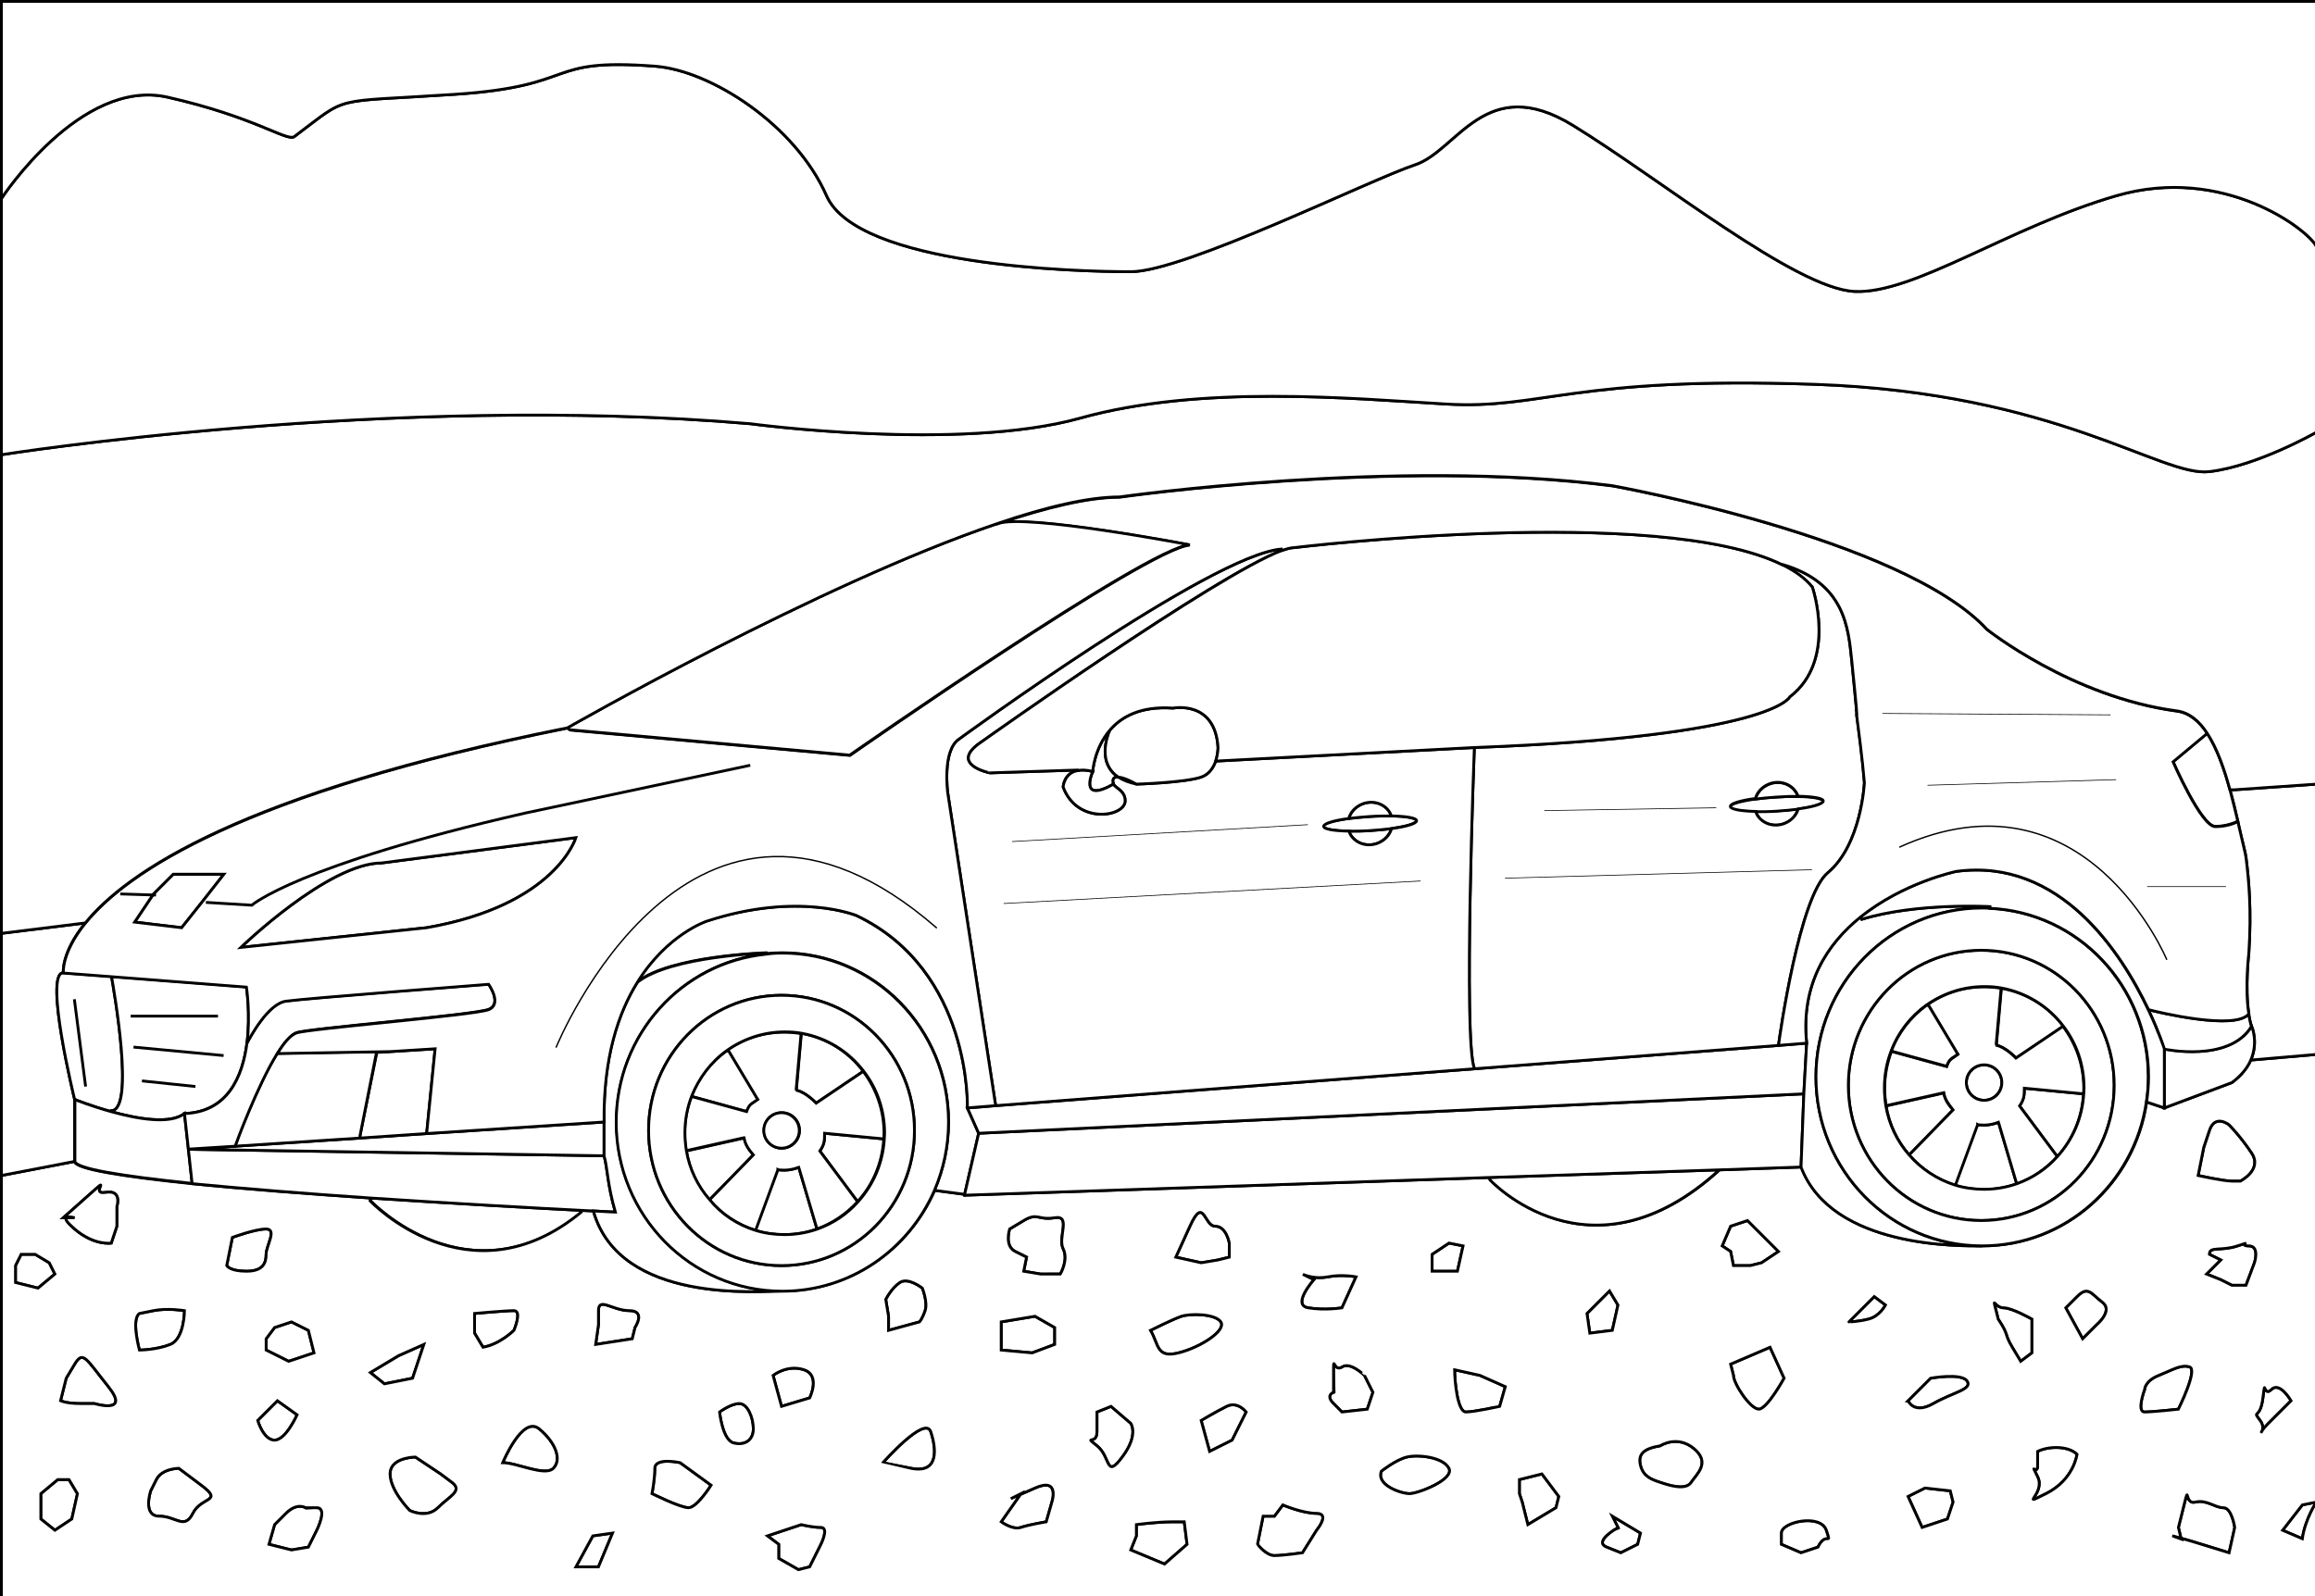 <?xml version="1.0" encoding="utf-8"?>
<!-- Generator: Adobe Illustrator 15.0.2, SVG Export Plug-In . SVG Version: 6.00 Build 0)  -->
<!DOCTYPE svg PUBLIC "-//W3C//DTD SVG 1.1//EN" "http://www.w3.org/Graphics/SVG/1.1/DTD/svg11.dtd">
<svg version="1.1" id="layer_x5F_www.ABC-color.com"
	 xmlns="http://www.w3.org/2000/svg" xmlns:xlink="http://www.w3.org/1999/xlink" x="0px" y="0px" width="822px" height="567px"
	 viewBox="0 0 822 567" enable-background="new 0 0 822 567" xml:space="preserve">
<rect x="0" y="0" width="822" height="567" fill="#808080" stroke="none"/>
<rect x="0.5" y="0.5" fill="#FFFFFF" width="822" height="567"/>
<polyline fill="none" stroke="#000000" points="16.9,540.4 18.2,548.4 20.1,540.5 21.9,548.4 23.3,540.4 "/>
<polyline fill="none" stroke="#000000" points="24.7,540.5 26,548.3 27.8,540.4 29.3,548.3 31,540.4 "/>
<polyline fill="none" stroke="#000000" points="32.3,540.4 33.6,548.1 35.4,540.4 37,548.1 38.4,540.4 "/>
<line fill="none" stroke="#000000" x1="51.9" y1="537.1" x2="51.9" y2="548.7"/>
<line fill="none" stroke="#000000" x1="62.6" y1="544.5" x2="64.5" y2="544.5"/>
<polyline fill="none" stroke="#000000" points="77.9,537 77.9,548.8 80.7,548.8 "/>
<path fill="none" stroke="#000000" d="M69.9,547.3c-0.3,0.8-0.9,1.3-1.4,1.3c-1.1,0-1.9-1.8-1.9-4c0-2.199,0.9-4,1.9-4
	c0.7,0,1.2,0.7,1.6,1.7"/>
<path fill="none" stroke="#000000" d="M73,548.8c-0.9,0-1.7-1.899-1.7-3.8c0-2.2,0.9-4,1.9-4s1.9,1.8,1.9,4s-0.6,3.7-1.4,3.7"/>
<path fill="none" stroke="#000000" d="M60.8,547.1c-0.4,0.801-0.9,1.301-1.4,1.301c-1.1,0-1.9-1.801-1.9-4c0-2.2,0.9-4,1.9-4
	c0.7,0,1.2,0.699,1.6,1.699"/>
<path fill="none" stroke="#000000" d="M51.9,542.3c0.3-0.6,1.3-0.6,1.8-0.6c0.7,0,1.7,1,1.7,3.3c0,1.3,0,2.3-0.9,2.9
	c-0.2,0.199-0.8,0.399-1.1,0.399"/>
<path fill="none" stroke="#000000" stroke-width="1.058" d="M45.6,541c0,0,3.6-3.2,3.3,2.4c0,0-0.1,3.5,0.1,4.399
	c0.1,0.4,0.9,0.4,0.9,0.4"/>
<path fill="none" stroke="#000000" d="M41.4,548.4c0.7,0,0.7-1.101,0-1.101C40.7,547.3,40.7,548.4,41.4,548.4L41.4,548.4z"/>
<path fill="none" stroke="#000000" d="M82.7,549c-0.8,0-1.2-2.2-1.2-4c0-2.2,0.9-4,1.9-4s1.9,1.8,1.9,4s-0.9,4-1.9,4"/>
<line fill="none" stroke="#000000" x1="87.2" y1="540.4" x2="87.2" y2="549.2"/>
<path fill="none" stroke="#000000" d="M90.6,541.6c0,0-2.2-2.3-3.4,1.4"/>
<line fill="none" stroke="#000000" x1="108.4" y1="540.8" x2="108.4" y2="549.3"/>
<path fill="none" stroke="#000000" d="M112.1,549.3v-6c0,0-1.5-3.899-3.7,0"/>
<path fill="none" stroke="#000000" d="M115.5,549.3v-6.1c0,0-1-3.601-3.5-0.2"/>
<path fill="none" stroke="#000000" d="M99.8,547.4c-0.3,0.8-0.9,1.3-1.4,1.3c-1.1,0-1.9-1.8-1.9-4s0.9-4,1.9-4
	c0.7,0,1.2,0.7,1.6,1.7"/>
<path fill="none" stroke="#000000" d="M103.4,548.6c-1.1-0.5-2.2-7.699,0.9-7.899c1.1-0.101,1.9,1.8,1.9,4s-0.9,4-1.9,4"/>
<path fill="none" stroke="#000000" d="M92.9,549.1c0.7,0,0.7-1.1,0-1.1C92.2,548,92.2,549.1,92.9,549.1L92.9,549.1z"/>
<path fill="none" stroke="#000000" d="M48.9,544.9c-0.3-0.601-0.6-1.4-1.7-1.4c-0.7,0-1.6,0.1-1.6,2.4c0,1.3,0.5,1.8,0.9,2
	c0.2,0.1,0.8,0.399,1.1,0.399"/>
<path fill="#FFFFFF" stroke="#000000" d="M285.5,486.5c6,2,2,10,2,10l-10,3l-3-11C274.5,488.5,279.5,484.5,285.5,486.5z"/>
<path fill="#FFFFFF" stroke="#000000" d="M431.5,435.5c4,0,5,6,5,6v5l-4,1l-6,1l-9-2c0,0,0,0,5-11S427.5,435.5,431.5,435.5z"/>
<path fill="#FFFFFF" stroke="#000000" d="M109.5,472.5l2,8l-9,3l-8-4v-4l3-4c0,0,0,0,6-2L109.5,472.5z"/>
<path fill="#FFFFFF" stroke="#000000" d="M82.5,439.5c0,0,8-3,12-3s0,6,0,9s-1,6-7,6s-7-2-7-2L82.5,439.5z"/>
<path fill="#FFFFFF" stroke="#000000" d="M54.5,465.5c5-1,11,0,11,0s0,10-5,12s-11,2-11,2s-3-11,0-13
	C49.5,466.5,49.5,466.5,54.5,465.5z"/>
<path fill="#FFFFFF" stroke="#000000" d="M38.5,492.5c8,10-5,6-5,6s0,0-5,0s-7-1-7-1l1-4l1-4c0,0,0,0,3-5S30.5,482.5,38.5,492.5z"/>
<polygon fill="#FFFFFF" stroke="#000000" points="24.5,525.5 27.5,530.5 25.5,539.5 19.5,543.5 14.5,539.5 14.5,530.5 20.5,525.5 
	"/>
<path fill="#FFFFFF" stroke="#000000" d="M63.5,521.5c0,0,0,0,8,6s0,4-3,10s-6,1-12,1s-3-9-3-9s0,0,2-4S63.5,521.5,63.5,521.5z"/>
<path fill="#FFFFFF" stroke="#000000" d="M112.5,535.5c4,0,0,8,0,8l-3,6l-6,1l-8-2l2-7c0,0,0,0,4-4s7-2,7-2S108.5,535.5,112.5,535.5
	z"/>
<path fill="#FFFFFF" stroke="#000000" d="M105.5,502.5c0,0-4,9-8,9s-6-7-6-7l7-7L105.5,502.5z"/>
<polygon fill="#FFFFFF" stroke="#000000" points="150.5,477.5 146.5,489.5 136.5,491.5 131.5,487.5 141.5,481.5 "/>
<path fill="#FFFFFF" stroke="#000000" d="M156.5,523.5c0,0,0,0,4,3s-1,5-5,9s-10,1-10,1s-7-7-7-13c0-3.4,2.9-4.9,5.4-5.5
	c1.9-0.5,3.6-0.5,3.6-0.5L156.5,523.5z"/>
<path fill="#FFFFFF" stroke="#000000" d="M191.5,507.5c6,5,8,11,5,14s-13-2-18-2C178.5,519.5,185.5,502.5,191.5,507.5z"/>
<path fill="#FFFFFF" stroke="#000000" d="M168.5,466.5c0,0,11-1,14-1s0,7,0,7s-5,5-11,6l-3-5V466.5z"/>
<path fill="#FFFFFF" stroke="#000000" d="M212.5,465.5c0-5,5,0,11,0s2,6,2,6l-1,4l-13,2l1-7C212.5,470.5,212.5,470.5,212.5,465.5z"
	/>
<path fill="#FFFFFF" stroke="#000000" d="M262.5,498.5c3,0,5,5,5,9s-3,6-7,5s-5-11-5-11S259.5,498.5,262.5,498.5z"/>
<polygon fill="#FFFFFF" stroke="#000000" points="217.5,544.5 212.5,556.5 204.5,556.5 210.5,545.5 "/>
<path fill="#FFFFFF" stroke="#000000" d="M252.5,527.5c0,0-5,8-8,8s-13-5-13-5s1-5,1-9s9-2,9-2L252.5,527.5z"/>
<path fill="#FFFFFF" stroke="#000000" d="M284.5,541.5c0,0,4,1,7,1s0,6,0,6l-4,8l-4,1l-7-4v-5l-4-3L284.5,541.5z"/>
<path fill="#FFFFFF" stroke="#000000" d="M330.5,508.5c2,6,3,15-7,13s-10-2-10-2S328.5,502.5,330.5,508.5z"/>
<path fill="#FFFFFF" stroke="#000000" d="M327.5,457.5c0,0,2,5,1,8s-2,4-2,4l-11,3v-5l-1-6c0,0,2-4,5-6S327.5,457.5,327.5,457.5z"/>
<polygon fill="#FFFFFF" stroke="#000000" points="374.5,471.5 374.5,477.5 366.5,480.5 355.5,479.5 355.5,469.5 367.5,467.5 "/>
<path fill="#FFFFFF" stroke="#000000" d="M363.5,433.5c5-3,5,0,11-1s1,7,3,11s-1,9-1,9h-7l-6-1l1-5l-4-2c-4-2-2-8-2-8
	S358.5,436.5,363.5,433.5z"/>
<path fill="#FFFFFF" stroke="#000000" d="M419.5,467.5c3-1,12-1,14,2s-7,9-15,11s-7-3-10-8C408.5,472.5,416.5,468.5,419.5,467.5z"/>
<path fill="#FFFFFF" stroke="#000000" d="M435.5,499.5c4-2,7,2,7,2l-5,10l-8,4l-3-11C426.5,504.5,431.5,501.5,435.5,499.5z"/>
<path fill="#FFFFFF" stroke="#000000" d="M401.5,505.5c0,0,3,4-3,12s-4,0-9-4s0,0,0-5s0-7,0-7l5-2L401.5,505.5z"/>
<path fill="#FFFFFF" stroke="#000000" d="M367.5,528.5c9-4,6,5,6,5l-2,7c0,0-6,1-9,2s-7-2-7-2l6.8-9.7
	C363.5,530.3,365.2,529.5,367.5,528.5z"/>
<path fill="#FFFFFF" stroke="#000000" d="M420.5,540.5l1,8l-8,7l-12-5l2-5v-4c0,0,7-1,13-1H420.5z"/>
<path fill="#FFFFFF" stroke="#000000" d="M462.5,551.5c0,0-7,1-10,1s-6-4-6-4l2-10h4c0,0,0,0,3-4c0,0,7,3,12,3s0,6,0,6L462.5,551.5z
	"/>
<path fill="#FFFFFF" stroke="#000000" d="M669.5,463.5c0,0-2,4-6,5s-7,1-7,1l9-9L669.5,463.5z"/>
<polygon fill="#FFFFFF" stroke="#000000" points="519.5,442.5 517.5,451.5 508.5,451.5 508.5,445.5 514.5,441.5 "/>
<path fill="#FFFFFF" stroke="#000000" d="M471.5,453.5c5-1,10,0,10,0l-5,11c0,0-6,1-12,0s2-10,2-10l-3.9-1.9
	C463.3,452.9,467,454.4,471.5,453.5z"/>
<path fill="#FFFFFF" stroke="#000000" d="M473.5,487.5c0-7,0,0,3-2s8,3,8,3l3,6l-2,6l-9,1c0,0,0,0-3-3s0-4,0-4
	S473.5,494.5,473.5,487.5z"/>
<path fill="#FFFFFF" stroke="#000000" d="M601.5,514.5c6,5,1,9-1,12s-8,1-11,0s-6-2-7-6s1-6,7-7
	C589.5,513.5,595.5,509.5,601.5,514.5z"/>
<path fill="#FFFFFF" stroke="#000000" d="M582.5,544.5l-1,4l-6,3c0,0,0,0-5-2s4-7,4-7l-2-4L582.5,544.5z"/>
<path fill="#FFFFFF" stroke="#000000" d="M547.5,523.5l6,8l-1,4l-10,6l-2-8l-1-3c0,0,0,0,0-5L547.5,523.5z"/>
<path fill="#FFFFFF" stroke="#000000" d="M514.5,521.5c2,4-11,9-14,9s-12-3-10-8c0,0,5-4,9-5S512.5,517.5,514.5,521.5z"/>
<path fill="#FFFFFF" stroke="#000000" d="M520.5,501.5c-3,0-4-11-4-15l9,2l9,4l-2,7C532.5,499.5,523.5,501.5,520.5,501.5z"/>
<polygon fill="#FFFFFF" stroke="#000000" points="571.5,458.5 574.5,463.5 572.5,472.5 564.5,473.5 563.5,466.5 "/>
<path fill="#FFFFFF" stroke="#000000" d="M631.5,444.5l-6,4l-4,1h-6l-1-5l-3-2c0,0,0,0,3-7l6-2L631.5,444.5z"/>
<path fill="#FFFFFF" stroke="#000000" d="M633.5,489.5c0,0-6,11-9,11s-9-9-9-12l-1-4l14-6L633.5,489.5z"/>
<polygon fill="#FFFFFF" stroke="#000000" points="692.5,529.5 693.5,533.5 691.5,539.5 682.5,542.5 677.5,531.5 683.5,528.5 "/>
<path fill="#FFFFFF" stroke="#000000" d="M648.5,543.5c2,6,0,0-3,6l-6,2l-7-3c0,0,0,0,0-4S646.5,537.5,648.5,543.5z"/>
<path fill="#FFFFFF" stroke="#000000" d="M723.5,524.5c-3-6,0,0,0-4s0-5,0-5c4-2,11-2,14,1c0,0-1,9-11,14S726.5,530.5,723.5,524.5z"
	/>
<path fill="#FFFFFF" stroke="#000000" d="M685.5,489.5c0,0,11-2,13,1s-5,4-12,8s-9-1-9-1L685.5,489.5z"/>
<path fill="#FFFFFF" stroke="#000000" d="M708.5,464.5c-1-4,0,0,3,0s10,4,10,4v6v6l-4,3c0,0,0,0-3-5s-1-4-5-10L708.5,464.5z"/>
<path fill="#FFFFFF" stroke="#000000" d="M746.5,462.5c4,3-2,8-2,8l-5,5l-6-11l4-4C741.5,456.5,742.5,459.5,746.5,462.5z"/>
<path fill="#FFFFFF" stroke="#000000" d="M803.2,508.2c0.3-0.7,0.5-2.101-0.7-3.7c-3-4,0,0,1-8s0,0,3-3s7,4,7,4s0,0-7,7
	C804.5,506.5,803.6,507.6,803.2,508.2z"/>
<path fill="#FFFFFF" stroke="#000000" d="M777.5,485.5c3,1-4,15-4,15s-9,1-12,1s0-8,0-8s0-3,5-5S774.5,484.5,777.5,485.5z"/>
<path fill="#FFFFFF" stroke="#000000" d="M789.5,535.5c3,0,4,7,4,7l-2,9c0,0,0,0-13-4c-1.7-0.5-3-0.9-4.1-1.2l-0.9-3.8c0,0,0,0,2-8
	s0,0,4-1S786.5,535.5,789.5,535.5z"/>
<path fill="#FFFFFF" stroke="#000000" d="M822.5,533.5c0,0-4,6-5,13l-7-3l7-9L822.5,533.5z"/>
<path fill="#FFFFFF" stroke="#000000" d="M794.5,442.5c6-2,0,0,4,0s2,6,2,6l-3,8h-5l-4-2l-5-2l5-5l-4-2
	C784.5,442.5,788.5,444.5,794.5,442.5z"/>
<path fill="#FFFFFF" stroke="#000000" d="M704.5,399.6c1.8,0,3.5-0.399,5.1-1l0.2,0.601l6.3,21.3c-3.699,1.3-7.6,2-11.699,2
	c-3.601,0-7-0.5-10.301-1.5l7.9-21.5v-0.1C702.4,399.4,703.1,399.6,704.5,399.6z"/>
<path fill="#FFFFFF" stroke="#000000" d="M784.5,401.5c2-6,7-2,7-2s4,4,8,10s-4,10-4,10s0,0-3,0s-12-2-12-2l2-10L784.5,401.5z"/>
<path fill="#FFFFFF" stroke="#000000" d="M388,274c0,0,0.5-8.2,6.1-14.7c-1.199,2.8-4.3,11.9,3,16.7c-1.399-0.1-2.3,0.4-1.699,2.5
	C382.8,285.6,388,274,388,274z"/>
<path fill="#FFFFFF" stroke="#000000" d="M131.6,425.5c30.3,2,59.3,3.6,75,4.4v0.6c-40,33-75-4-75-4V425.5z"/>
<polygon fill="#FFFFFF" stroke="#000000" points="17.5,448.5 19.5,452.5 13.5,457.5 5.5,455.5 5.5,449.5 7.5,445.5 12.5,445.5 "/>
<path fill="#FFFFFF" stroke="#000000" d="M570.5,549.5c5,2,5,2,5,2l6-3l1-4l-10-6l2,4C574.5,542.5,565.5,547.5,570.5,549.5z
	 M632.5,544.5c0,4,0,4,0,4l7,3l6-2c3-6,5,0,3-6S632.5,540.5,632.5,544.5z M539.5,525.5c0,5,0,5,0,5l1,3l2,8l10-6l1-4l-6-8
	L539.5,525.5z M520.5,501.5c3,0,12-2,12-2l2-7l-9-4l-9-2C516.5,490.5,517.5,501.5,520.5,501.5z M780.5,417.5c0,0,9,2,12,2s3,0,3,0
	s8-4,4-10s-8-10-8-10s-5-4-7,2l-2,6L780.5,417.5z M500.5,530.5c3,0,16-5,14-9s-11-5-15-4s-9,5-9,5
	C488.5,527.5,497.5,530.5,500.5,530.5z M212.5,465.5c0,5,0,5,0,5l-1,7l13-2l1-4c0,0,4-6-2-6S212.5,460.5,212.5,465.5z M803.2,508.2
	C802.7,508.9,803,508.8,803.2,508.2L803.2,508.2z M803.2,508.2c0.399-0.601,1.3-1.8,3.3-3.7c7-7,7-7,7-7s-4-7-7-4s-2-5-3,3s-4,4-1,8
	C803.7,506.1,803.5,507.5,803.2,508.2z M464.5,464.5c6,1,12,0,12,0l5-11c0,0-5-1-10,0c-4.5,0.9-8.2-0.6-8.9-0.9l3.9,1.9
	C466.5,454.5,458.5,463.5,464.5,464.5z M663.5,468.5c4-1,6-5,6-5l-4-3l-9,9C656.5,469.5,659.5,469.5,663.5,468.5z M476.5,485.5
	c-3,2-3-5-3,2s0,7,0,7s-3,1,0,4s3,3,3,3l9-1l2-6l-3-6C484.5,488.5,479.5,483.5,476.5,485.5z M376.5,452.5c0,0,3-5,1-9s3-12-3-11
	s-6-2-11,1s-5,3-5,3s-2,6,2,8l4,2l-1,5l6,1H376.5z M56.5,538.5c6,0,9,5,12-1s11-4,3-10s-8-6-8-6s-6,0-8,4s-2,4-2,4
	S50.5,538.5,56.5,538.5z M328.5,465.5c1-3-1-8-1-8s-5-4-8-2s-5,6-5,6l1,6v5l11-3C326.5,469.5,327.5,468.5,328.5,465.5z M624.5,500.5
	c3,0,9-11,9-11l-5-11l-14,6l1,4C615.5,491.5,621.5,500.5,624.5,500.5z M80.5,449.5c0,0,1,2,7,2s7-3,7-6s4-9,0-9s-12,3-12,3
	L80.5,449.5z M323.5,521.5c10,2,9-7,7-13s-17,11-17,11S313.5,519.5,323.5,521.5z M231.5,530.5c0,0,10,5,13,5s8-8,8-8l-11-8
	c0,0-9-2-9,2S231.5,530.5,231.5,530.5z M358.9,532.3c0.399-0.2,1.399-0.6,3.399-1.5l-6.8,9.7c0,0,4,3,7,2s9-2,9-2l2-7c0,0,3-9-6-5
	c-2.3,1-4,1.8-5.2,2.3l0.2-0.3L358.9,532.3z M37.5,423.5c-6,1,3-7-6,1s-9,8-9,8h1c-0.3,0.5,0.2,1.6,3,4c7,6,13,5,13,5l2-6v-7
	C41.5,428.5,43.5,422.5,37.5,423.5z M452.5,552.5c3,0,10-1,10-1l5-8c0,0,5-6,0-6s-12-3-12-3c-3,4-3,4-3,4h-4l-2,10
	C446.5,548.5,449.5,552.5,452.5,552.5z M91.5,504.5c0,0,2,7,6,7s8-9,8-9l-7-5L91.5,504.5z M389.5,513.5c5,4,3,12,9,4s3-12,3-12l-7-6
	l-5,2c0,0,0,2,0,7S384.5,509.5,389.5,513.5z M714.5,478.5c3,5,3,5,3,5l4-3v-6v-6c0,0-7-4-10-4s-4-4-3,0l1,4
	C713.5,474.5,711.5,473.5,714.5,478.5z M255.5,501.5c0,0,1,10,5,11s7-1,7-5s-2-9-5-9S255.5,501.5,255.5,501.5z M778.5,547.5
	c13,4,13,4,13,4l2-9c0,0-1-7-4-7s-6-3-10-2s-2-7-4,1s-2,8-2,8l0.9,3.8c-2.101-0.6-2.9-0.8-3-0.8c0.199,0.1,3,1.1,3,1.1L774.3,546.4
	C775.5,546.6,776.8,547,778.5,547.5z M210.7,430.1c9.5,33.301,59.7,28.4,67.2,28.4c24.1,0,44.8-14.7,54-35.8l0.199,0.1l9.801,1.3
	l0.699,0.2v0.2l186.5-6.3v0.8c0,0,35.5,38.5,81.5-3.5l0,0l29-1c11,29,56.801,28,64.301,28c29.6,0,54.1-22.2,58.3-51h0.3l6,2l24-9
	c3.5-2.6,5.5-5.4,6.7-8l0,0l23.3-2v159l-5,1l-7,9l7,3c1-7,5-13,5-13v34H0.5v-150l26-5c0,2.7,17.4,5.4,41.6,7.9
	c18.6,1.899,41.4,3.6,63.4,5.1l-0.1,1c0,0,35,37,75,4v-0.6C208,430,209.4,430,210.7,430.1z M145.5,536.5c0,0,6,3,10-1s9-6,5-9
	s-4-3-4-3l-9-6c0,0-1.7,0-3.6,0.5c-2.5,0.6-5.4,2.1-5.4,5.5C138.5,529.5,145.5,536.5,145.5,536.5z M33.5,498.5c0,0,13,4,5-6
	s-9-13-12-8s-3,5-3,5l-1,4l-1,4c0,0,2,1,7,1S33.5,498.5,33.5,498.5z M723.5,520.5c0,4-3-2,0,4s-7,11,3,6s11-14,11-14c-3-3-10-3-14-1
	C723.5,515.5,723.5,516.5,723.5,520.5z M600.5,526.5c2-3,7-7,1-12s-12-1-12-1c-6,1-8,3-7,7s4,5,7,6S598.5,529.5,600.5,526.5z
	 M800.5,448.5c0,0,2-6-2-6s2-2-4,0s-10,0-10,3l4,2l-5,5l5,2l4,2h5L800.5,448.5z M773.5,500.5c0,0,7-14,4-15s-6,1-11,3s-5,5-5,5
	s-3,8,0,8S773.5,500.5,773.5,500.5z M744.5,470.5c0,0,6-5,2-8s-5-6-9-2l-4,4l6,11L744.5,470.5z M686.5,498.5c7-4,14-5,12-8
	s-13-1-13-1l-8,8C677.5,497.5,679.5,502.5,686.5,498.5z M693.5,533.5l-1-4l-9-1l-6,3l5,11l9-3L693.5,533.5z M625.5,448.5l6-4l-11-11
	l-6,2c-3,7-3,7-3,7l3,2l1,5h6L625.5,448.5z M574.5,463.5l-3-5l-8,8l1,7l8-1L574.5,463.5z M517.5,451.5l2-9l-5-1l-6,4v6H517.5z
	 M437.5,511.5l5-10c0,0-3-4-7-2s-9,5-9,5l3,11L437.5,511.5z M436.5,446.5v-5c0,0-1-6-5-6s-4-11-9,0s-5,11-5,11l9,2l6-1L436.5,446.5z
	 M418.5,480.5c8-2,17-8,15-11s-11-3-14-2s-11,5-11,5C411.5,477.5,410.5,482.5,418.5,480.5z M421.5,548.5l-1-8h-4c-6,0-13,1-13,1v4
	l-2,5l12,5L421.5,548.5z M374.5,477.5v-6l-7-4l-12,2v10l11,1L374.5,477.5z M291.5,548.5c0,0,3-6,0-6s-7-1-7-1l-12,4l4,3v5l7,4l4-1
	L291.5,548.5z M287.5,496.5c0,0,4-8-2-10s-11,2-11,2l3,11L287.5,496.5z M212.5,556.5l5-12l-7,1l-6,11H212.5z M196.5,521.5
	c3-3,1-9-5-14s-13,12-13,12C183.5,519.5,193.5,524.5,196.5,521.5z M182.5,472.5c0,0,3-7,0-7s-14,1-14,1v7l3,5
	C177.5,477.5,182.5,472.5,182.5,472.5z M146.5,489.5l4-12l-9,4l-10,6l5,4L146.5,489.5z M112.5,543.5c0,0,4-8,0-8s-4,0-4,0s-3-2-7,2
	s-4,4-4,4l-2,7l8,2l6-1L112.5,543.5z M111.5,480.5l-2-8l-6-3c-6,2-6,2-6,2l-3,4v4l8,4L111.5,480.5z M65.5,465.5c0,0-6-1-11,0
	s-5,1-5,1c-3,2,0,13,0,13s6,0,11-2S65.5,465.5,65.5,465.5z M27.5,530.5l-3-5h-4l-6,5v9l5,4l6-4L27.5,530.5z M19.5,452.5l-2-4l-5-3
	h-5l-2,4v6l8,2L19.5,452.5z"/>
<path fill="#FFFFFF" stroke="#000000" d="M31.5,424.5c9-8,0,0,6-1s4,5,4,5v7l-2,6c0,0-6,1-13-5c-2.8-2.4-3.4-3.5-3-4h3
	c0,0-2.5-0.7-3,0h-1C22.5,432.5,22.5,432.5,31.5,424.5z"/>
<path fill="#FFFFFF" stroke="#000000" d="M26.5,390.5v22l-26,5v-86l29.8-3.7c-8.7,10.7-7.8,17.7-7.8,17.7
	C15.5,345.5,26.5,390.5,26.5,390.5z"/>
<polygon fill="#FFFFFF" stroke="#000000" points="79.5,310.5 71.5,320.7 64.5,329.5 47.8,327.5 54.5,317.5 61.5,310.5 "/>
<path fill="#FFFFFF" stroke="#000000" d="M39.4,394.8c-7.2-2-12.9-4.3-12.9-4.3s-11-45-4-45l17.1,1.3c0.7,4.101,8.5,47.7-0.1,47.7
	L39.4,394.8z"/>
<path fill="#FFFFFF" stroke="#000000" d="M87.5,350.5c0,0,1.5,9.6,0.2,19.9c-1.5,11.8-6.7,24.5-22.2,25.1
	c-5.1,3.9-16.8,1.9-26.1-0.7l0.1-0.3c8.6,0,0.8-43.6,0.1-47.7L87.5,350.5z"/>
<path fill="#FFFFFF" stroke="#000000" d="M26.5,390.5c0,0,5.7,2.3,12.9,4.3c9.3,2.601,21,4.7,26.1,0.7l1.4,12.7l1.3,11.899v0.2
	c-24.3-2.5-41.6-5.2-41.6-7.899v-21.9H26.5z"/>
<path fill="#FFFFFF" stroke="#000000" d="M214.5,410.5c1.3,4.7,1.1,9.9,4,20c0,0-2.8-0.1-7.8-0.4c-1.3-0.1-2.6-0.1-4.1-0.199
	c-15.7-0.801-44.7-2.4-75-4.4c-22.1-1.5-44.8-3.3-63.4-5.1v-0.2l-1.3-11.9l0.6-0.1L214.5,410.5z"/>
<polygon fill="#FFFFFF" stroke="#000000" points="214.5,398.5 214.5,410.5 67.5,408.2 83.5,407.1 127.9,404.2 151.5,402.6 "/>
<polygon fill="#FFFFFF" stroke="#000000" points="154.5,372.5 151.5,402.5 151.5,402.6 127.9,404.2 127.8,403.5 133.8,373.8 
	138.5,373.5 "/>
<path fill="#FFFFFF" stroke="#000000" d="M127.8,403.5v0.7L83.4,407.1c0.4-1.199,7.9-21.5,15-33l40-0.699l0,0l-4.7,0.3L127.8,403.5z
	"/>
<path fill="#FFFFFF" stroke="#000000" d="M101.5,355.5c7-1,72-6,72-6s5,7,0,9s-64.6,6.8-68.3,8.3c-2,0.8-4.3,3.601-6.7,7.3
	c-7.1,11.4-14.6,31.801-15,33l-16,1l-0.6,0.101l-1.4-12.7c15.5-0.5,20.7-13.3,22.2-25.1C88.9,368.1,95.2,356.4,101.5,355.5z"/>
<path fill="#FFFFFF" stroke="#000000" d="M204.5,297.5c0,0-7,24-53,32l-66,7c0,0,31-30,50-30L204.5,297.5z"/>
<path fill="#FFFFFF" stroke="#000000" d="M304.2,325.2c41,19.7,39.3,68.3,39.3,68.3l4,9l-5,21.8l-0.7-0.2l-9.8-1.3l-0.2-0.1
	c3.2-7.4,5-15.601,5-24.3c0-33.101-26.399-60-59-60c-2,0-3.9,0.1-5.8,0.3v-0.3c0,0-34,1-45.8,10.399c10.6-17.1,24.6-21.7,24.6-21.7
	C283.5,316.5,304.2,325.2,304.2,325.2z"/>
<path fill="#FFFFFF" stroke="#000000" d="M210.7,430.1c5,0.301,7.8,0.4,7.8,0.4c-2.9-10.1-2.7-15.3-4-20v-12
	c-0.4-22.9,5-38.8,11.8-49.6c11.8-9.4,45.8-10.4,45.8-10.4v0.3c-29.9,3-53.2,28.601-53.2,59.7c0,33.1,26.4,60,59,60
	C270.4,458.5,220.1,463.4,210.7,430.1z"/>
<path fill="#FFFFFF" stroke="#000000" d="M230.3,401.5c0,26.5,21.1,48,47.2,48c26.1,0,47.2-21.5,47.2-48s-21.101-48-47.2-48
	C251.4,353.5,230.3,375,230.3,401.5z M277.8,338.5c32.601,0,59,26.9,59,60c0,8.6-1.8,16.8-5,24.3c-9.2,21.101-29.899,35.8-54,35.8
	c-32.6,0-59-26.899-59-60c0-31.199,23.3-56.699,53.2-59.699C273.9,338.6,275.9,338.5,277.8,338.5z"/>
<path fill="#FFFFFF" stroke="#000000" d="M278.5,415.6c1.8,0,3.5-0.399,5.1-1l0.2,0.601l6.3,21.3c-3.6,1.3-7.6,2-11.7,2
	c-3.6,0-7-0.5-10.3-1.5l7.9-21.5v-0.1C276.4,415.4,277.1,415.6,278.5,415.6z"/>
<path fill="#FFFFFF" stroke="#000000" d="M267.2,410.5l-15.3,15.7c-4.2-4.8-7.1-10.8-8.2-17.4l20.5-4.6h0.1c0.4,2.5,1.7,4.2,3.3,6.1
	L267.2,410.5z"/>
<path fill="#FFFFFF" stroke="#000000" d="M292.8,402.5l21,2c-0.5,8.6-3.899,16.4-9.3,22.3l-13.4-18
	C292.6,406.6,292.8,405.4,292.8,402.5z"/>
<path fill="#FFFFFF" stroke="#000000" d="M306.5,380.5l-0.4,0.3l-16.3,11c0,0-3.6-3.8-6.8-4.5l-0.2-0.5l1.7-19.3l0.1-0.5
	C293.5,368.6,301.3,373.5,306.5,380.5z"/>
<path fill="#FFFFFF" stroke="#000000" d="M245.5,389.4c2.5-6.601,6.9-12.2,12.5-16.2h0.8l10,16.7l0.4,0.6c-2.3,1.7-3,1.5-4,4.3
	l-19.3-5.3L245.5,389.4z"/>
<path fill="#FFFFFF" stroke="#000000" d="M283,387.3c3.2,0.7,6.8,4.5,6.8,4.5l16.3-11l0.4-0.3c4.6,6.1,7.4,13.7,7.4,22
	c0,0.7,0,1.3-0.101,2l-21-2c0,2.9-0.2,4.1-1.7,6.3l13.4,18c-3.9,4.3-8.8,7.7-14.4,9.7l-6.3-21.3l-0.2-0.601c-1.6,0.601-3.3,1-5.1,1
	c-1.4,0-2.1-0.1-2.3-0.199v0.1l-7.9,21.5c-6.4-2-12.1-5.8-16.4-10.8l15.3-15.7l0.3-0.3c-1.6-1.9-2.9-3.601-3.3-6.101h-0.1
	l-20.5,4.601c-0.4-2-0.5-4.101-0.5-6.2c0-4.6,0.9-9,2.4-13.1l0.3,0.1l19.3,5.3c1-2.8,1.7-2.6,4-4.3l-0.4-0.6l-10-16.7h-0.8
	c5.8-4.2,12.9-6.601,20.5-6.601c2.1,0,4.1,0.2,6.1,0.5l-0.1,0.5l-1.7,19.301L283,387.3z M271.3,401.5c0,3.5,2.8,6.3,6.3,6.3
	s6.3-2.8,6.3-6.3s-2.8-6.3-6.3-6.3S271.3,398,271.3,401.5z"/>
<circle fill="#FFFFFF" stroke="#000000" cx="277.5" cy="401.5" r="6.3"/>
<path fill="#FFFFFF" stroke="#000000" d="M268.3,437c3.2,1,6.7,1.5,10.3,1.5c4.1,0,8-0.7,11.7-2c5.6-2,10.5-5.3,14.4-9.7
	c5.399-6,8.8-13.7,9.3-22.3c0-0.7,0.1-1.3,0.1-2c0-8.3-2.699-15.9-7.399-22c-5.3-7-13.1-11.9-22-13.5c-2-0.4-4-0.5-6.1-0.5
	c-7.6,0-14.7,2.5-20.5,6.6c-5.6,4-9.9,9.7-12.5,16.2c-1.6,4.101-2.4,8.5-2.4,13.101c0,2.1,0.2,4.199,0.5,6.199
	c1.1,6.601,4,12.601,8.2,17.4C256.1,431.2,261.8,435,268.3,437z M277.5,353.5c26.1,0,47.2,21.5,47.2,48s-21.101,48-47.2,48
	c-26.1,0-47.2-21.5-47.2-48S251.4,353.5,277.5,353.5z"/>
<path fill="#FFFFFF" stroke="#000000" d="M610.5,415.5L610.5,415.5c-46,42-81.5,3.5-81.5,3.5v-0.8L610.5,415.5z"/>
<polygon fill="#FFFFFF" stroke="#000000" points="342.5,424.3 347.5,402.5 640.5,388.5 639.5,414.5 610.5,415.5 529,418.2 
	342.5,424.5 "/>
<polygon fill="#FFFFFF" stroke="#000000" points="641.5,370.5 640.5,388.5 347.5,402.5 343.5,393.5 353.5,392.7 523.5,379.6 
	631.5,371.3 "/>
<path fill="#FFFFFF" stroke="#000000" d="M822.5,278.5v96l-23.3,2c2.8-6.4,0.3-12,0.3-12c-0.5-1.3-0.8-2.9-1-4.5
	c-1.4-9.2,0-21.5,0-21.5c1-15.5,0-26-1-34c-0.1-0.8-0.4-2.1-0.8-3.8c-0.7-2.601-1.4-5.601-2.101-9c-0.8-3.5-1.699-7.4-2.8-11.2h1.7
	L822.5,278.5z"/>
<path fill="#FFFFFF" stroke="#000000" d="M783.7,260.4c3.5,5.4,6.1,12.8,8.1,20.1c1,3.9,2,7.7,2.8,11.2c-1.1,0.5-4.1,1.8-8,1.8
	c-5,0-15-23-15-23l12-10L783.7,260.4z"/>
<path fill="#FFFFFF" stroke="#000000" d="M768.5,372.5c0,0,23,5,31-8c0,0,2.5,5.5-0.3,12l0,0c-1.101,2.6-3.2,5.4-6.7,8l-24,9V372.5z
	"/>
<path fill="#FFFFFF" stroke="#000000" d="M762.8,358.6c3.3,0.801,30.9,7.5,35.601,1.5c0.3,1.601,0.6,3.101,1,4.5c-8,13-31,8-31,8
	S766.7,366.7,762.8,358.6z"/>
<circle fill="#FFFFFF" stroke="#000000" cx="704.5" cy="384.5" r="6.3"/>
<path fill="#FFFFFF" stroke="#000000" d="M693.5,394.2l-0.3,0.3l-15.3,15.7c-4.2-4.8-7.101-10.8-8.2-17.4l20.5-4.6l0,0
	C690.6,390.7,691.9,392.4,693.5,394.2z"/>
<path fill="#FFFFFF" stroke="#000000" d="M739.8,388.5c-0.5,8.6-3.899,16.4-9.3,22.3l-13.4-18c1.4-2.3,1.7-3.5,1.7-6.3L739.8,388.5
	L739.8,388.5z"/>
<path fill="#FFFFFF" stroke="#000000" d="M732.2,364.8l-16.3,11c0,0-3.601-3.8-6.801-4.5l-0.199-0.5l1.699-19.3l0.101-0.5
	c8.899,1.6,16.7,6.5,22,13.5L732.2,364.8z"/>
<path fill="#FFFFFF" stroke="#000000" d="M704.5,390.8c3.5,0,6.3-2.8,6.3-6.3s-2.8-6.3-6.3-6.3s-6.3,2.8-6.3,6.3
	S701,390.8,704.5,390.8z M684,357.1c5.8-4.199,12.9-6.6,20.5-6.6c2.1,0,4.1,0.2,6.1,0.5l-0.1,0.5l-1.7,19.3l0.2,0.5
	c3.2,0.7,6.8,4.5,6.8,4.5l16.3-11l0.4-0.3c4.6,6.1,7.4,13.7,7.4,22c0,0.7,0,1.3-0.101,2l0,0l-21-2c0,2.9-0.2,4.1-1.7,6.3l13.4,18
	c-3.9,4.3-8.8,7.7-14.4,9.7l-6.3-21.3l-0.2-0.601c-1.6,0.601-3.3,1-5.1,1c-1.4,0-2.1-0.1-2.3-0.199v0.1l-7.9,21.5
	c-6.399-2-12.1-5.8-16.399-10.8l15.3-15.7l0.3-0.3c-1.5-1.9-2.9-3.601-3.3-6.101l0,0l-20.5,4.601c-0.3-2-0.5-4.101-0.5-6.2
	c0-4.6,0.899-9,2.399-13.1l0.301,0.1l19.3,5.3c1-2.8,1.7-2.6,4-4.3l-0.4-0.6l-10-16.7L684,357.1z"/>
<path id="www.ABC-color.com" fill="#FFFFFF" stroke="#000000" d="M703.5,337.5c26.1,0,47.2,21.5,47.2,48s-21.101,48-47.2,48
	s-47.2-21.5-47.2-48S677.4,337.5,703.5,337.5z M669.6,392.7c1.101,6.6,4,12.6,8.2,17.399c4.3,5,10,8.801,16.4,10.801
	c3.2,1,6.7,1.5,10.3,1.5c4.1,0,8-0.7,11.7-2c5.6-2,10.5-5.301,14.399-9.7c5.4-6,8.801-13.7,9.301-22.3c0-0.7,0.1-1.301,0.1-2
	c0-8.301-2.7-15.9-7.4-22c-5.3-7-13.1-11.9-22-13.5c-2-0.4-4-0.5-6.1-0.5c-7.6,0-14.7,2.5-20.5,6.6c-5.6,4-10,9.7-12.5,16.3
	c-1.6,4.101-2.4,8.5-2.4,13.101C669.1,388.6,669.3,390.7,669.6,392.7z"/>
<path fill="#FFFFFF" stroke="#000000" d="M684,357.1h0.8l10,16.7l0.4,0.601c-2.3,1.699-3,1.5-4,4.3l-19.3-5.3L671.6,373.3
	C674,366.8,678.4,361.2,684,357.1z"/>
<path fill="#FFFFFF" stroke="#000000" d="M703.8,322.5c-32.6,0-59,26.9-59,60s26.4,60,59,60c-7.5,0-53.3,1-64.3-28l1-26l1-18
	c-2.2-21.1,7.4-35.3,18.9-44.7l0.6,0.7c19.5-6,45.5-4.5,45.5-4.5v0.6C705.6,322.5,704.7,322.5,703.8,322.5z"/>
<path fill="#FFFFFF" stroke="#000000" d="M656.3,385.5c0,26.5,21.101,48,47.2,48s47.2-21.5,47.2-48s-21.101-48-47.2-48
	S656.3,359,656.3,385.5z M706.5,322.6c31.4,1.4,56.3,27.7,56.3,59.9c0,3-0.2,6-0.7,9c-4.3,28.9-28.8,51-58.3,51
	c-32.6,0-59-26.9-59-60s26.4-60,59-60C704.7,322.5,705.6,322.5,706.5,322.6z"/>
<path fill="#FFFFFF" stroke="#000000" d="M694.5,309.5c37-5,58.8,29,68.3,49.1c3.8,8.101,5.7,13.9,5.7,13.9v21l-6-2h-0.3
	c0.399-2.9,0.7-5.9,0.7-9c0-32.2-25-58.5-56.301-59.9V322c0,0-26-1.5-45.5,4.5l-0.6-0.7C675.7,313.4,694.5,309.5,694.5,309.5z"/>
<path fill="#FFFFFF" stroke="#000000" d="M623.5,288.2c2.3,0,4.8,0,7.5-0.2s5.2-0.4,7.5-0.7c-0.7,2.2-2.3,4.2-4.7,5.101
	c-4.1,1.699-8.7,0-10.3-3.801V288.2z"/>
<path fill="#FFFFFF" stroke="#000000" d="M638.4,282.9c5.3,0.1,8.899,0.7,8.899,1.7c0.101,1-3.5,2-8.899,2.801
	c-2.2,0.3-4.801,0.5-7.5,0.699c-2.7,0.2-5.301,0.2-7.5,0.2c-5.4-0.1-9.101-0.7-9.101-1.7c-0.1-1,3.5-2,8.9-2.8
	c2.2-0.3,4.8-0.6,7.5-0.7C633.5,282.9,636.1,282.8,638.4,282.9z"/>
<path fill="#FFFFFF" stroke="#000000" d="M628,278.6c4.1-1.7,8.7,0,10.3,3.9c0.101,0.1,0.101,0.3,0.2,0.4c-2.3-0.1-4.9,0-7.7,0.2
	c-2.7,0.2-5.2,0.4-7.5,0.7C623.9,281.5,625.6,279.6,628,278.6z"/>
<path fill="#FFFFFF" stroke="#000000" d="M659,252.5c0-0.2,0-0.3-0.1-0.4C659,252.2,659,252.3,659,252.5z M623.5,288.2v0.399
	c1.6,3.801,6.2,5.5,10.3,3.801c2.4-1,4.101-2.9,4.7-5.101c5.3-0.7,8.9-1.8,8.9-2.8s-3.7-1.6-8.9-1.7c-0.1-0.1-0.1-0.3-0.2-0.4
	c-1.6-3.8-6.2-5.6-10.3-3.9c-2.4,1-4.1,2.9-4.7,5.1c-5.3,0.7-8.899,1.8-8.899,2.8S618.1,288.1,623.5,288.2z M659.2,253.6
	c0.7,4.7,2.2,16,2.8,24.4c0,0-1,22-13,32c-10,8.3-17,57.5-17.5,61.3l-108,8.3v-0.1c-4-10,0-114,0-114c106-4,112-18,112-18
	c17-13,8-39,8-39c-2.5-3-6.1-5.6-10.6-7.9l0.1-0.1c22,6.5,23.3,22.3,24.5,34C659.2,251.9,659.5,255.3,659.2,253.6z"/>
<path fill="#FFFFFF" stroke="#000000" d="M479.1,295.2c2.301,0,4.801,0,7.5-0.2c2.7-0.2,5.2-0.4,7.5-0.7
	c-0.699,2.2-2.399,4.101-4.699,5.101c-4.101,1.699-8.7,0-10.301-3.801V295.2z"/>
<path fill="#FFFFFF" stroke="#000000" d="M486.3,290c2.8-0.2,5.4-0.2,7.7-0.2c5.3,0.101,8.9,0.7,8.9,1.7c0.1,1-3.5,2-8.9,2.8
	c-2.2,0.3-4.8,0.5-7.5,0.7s-5.3,0.2-7.5,0.2c-5.4-0.101-9-0.7-9.1-1.7c-0.101-1,3.5-2,8.899-2.8C481.1,290.4,483.7,290.2,486.3,290z
	"/>
<path fill="#FFFFFF" stroke="#000000" d="M483.6,285.6c4.101-1.7,8.7,0,10.301,3.801c0.1,0.1,0.1,0.3,0.199,0.399
	c-2.3,0-4.899,0-7.699,0.2c-2.7,0.2-5.2,0.4-7.5,0.7C479.6,288.5,481.2,286.6,483.6,285.6z"/>
<path fill="#FFFFFF" stroke="#000000" d="M479.1,295.6c1.601,3.801,6.2,5.5,10.301,3.801c2.399-1,4.1-2.9,4.699-5.101
	c5.301-0.7,8.9-1.8,8.9-2.8s-3.7-1.6-8.9-1.7c0-0.1-0.1-0.3-0.199-0.399c-1.601-3.801-6.2-5.5-10.301-3.801
	c-2.399,1-4.1,2.9-4.699,5.101c-5.301,0.7-8.9,1.8-8.9,2.8s3.7,1.6,9.1,1.7V295.6z M455.2,195.5c-23.3,8.6-106.7,68-106.7,68
	c-12,8,3,11,3,11l31-1v0.2c-4.8,1-5,5.8-5,5.8c5,13.5,21.9,10.6,22,5c0.1-3.7-3.7-4.7-4.1-6c-0.601-2.1,0.3-2.6,1.699-2.5
	c1.601,1.1,3.7,1.9,6.4,2.5c0,0,17-0.5,23-2.5c2.9-1,4.4-3.5,5.2-5.8l0.3,0.1l91.5-4.8c0,0-4,104,0,114v0.1l-170,13.101v-0.2
	l-17-111c0,0-2-15,4-19c0,0,89.5-65.5,114.5-67.5L455.2,195.5z"/>
<path fill="#FFFFFF" stroke="#000000" d="M382.5,273.7c1.4-0.3,3.2-0.3,5.5,0.3c0,0-5.2,11.6,7.4,4.5c0.399,1.3,4.199,2.3,4.1,6
	c-0.1,5.6-17,8.5-22-5C377.5,279.5,377.8,274.7,382.5,273.7z"/>
<path fill="#FFFFFF" stroke="#000000" d="M416.5,251.5c0,0,15-3,16,14c0,0,0,2.2-0.8,4.7c-0.8,2.3-2.3,4.8-5.2,5.8
	c-6,2-23,2.5-23,2.5s-3.9-2.3-6.4-2.5c-7.3-4.9-4.199-14-3-16.7C398.2,254.5,405.1,250.7,416.5,251.5z"/>
<path fill="#FFFFFF" stroke="#000000" d="M348.5,263.5c0,0,83.4-59.3,106.7-68c1.8-0.7,3.3-1,4.3-1c0,0,129.4-15.7,173.4,6.1
	c4.5,2.2,8.1,4.8,10.6,7.9c0,0,9,26-8,39c0,0-6,14-112,18l-91.5,4.8l-0.3-0.1c0.8-2.5,0.8-4.7,0.8-4.7c-1-17-16-14-16-14
	c-11.4-0.8-18.3,3-22.4,7.8c-5.6,6.5-6.1,14.7-6.1,14.7c-2.3-0.6-4-0.6-5.5-0.3v-0.2l-31,1C351.5,274.5,336.5,271.5,348.5,263.5z"/>
<path fill="#FFFFFF" stroke="#000000" d="M641.5,370.5l-10,0.8C632,367.5,639,318.4,649,310c12-10,13-32,13-32
	c-0.7-8.4-2.2-19.7-2.8-24.4c0.3,1.7,0.1-1.7-1.7-19.1c-1.2-11.7-2.5-27.5-24.5-34l-0.1,0.1c-44.101-21.8-173.4-6.1-173.4-6.1
	c-1,0-2.5,0.4-4.3,1L455,195c-25,2-114.5,67.5-114.5,67.5c-6,4-4,19-4,19l17,111v0.2l-10,0.8c0,0,1.7-48.7-39.3-68.3
	c0,0-20.7-8.7-53.3,2c0,0-14,4.6-24.6,21.7c-6.7,10.8-12.1,26.699-11.8,49.6l-63,4.1v-0.1l3-30l-16,1l0,0l-40,0.7
	c2.3-3.8,4.6-6.5,6.7-7.3c3.7-1.5,63.3-6.301,68.3-8.301s0-9,0-9s-65,5-72,6c-6.3,0.9-12.6,12.601-13.8,14.9
	c1.3-10.3-0.2-19.9-0.2-19.9L39.6,346.9L22.5,345.6c0,0-0.8-7,7.8-17.699C44.8,310,85.8,281.8,201.5,258.6l1,0.7l99.3,9
	c0,0,105.7-73.7,120.7-74.7c0,0-58.6-11.2-68.1-7.5V186c16.899-5.7,32-9.4,43.199-9.4c0,0,98-14,175-4c0,0,103,18.5,133,51
	c0,0,30,24,67.5,29c4.301,0.6,7.801,3.6,10.7,7.9l-0.2,0.1l-12,10c0,0,10,23,15,23c3.9,0,6.9-1.199,8-1.8c0.801,3.3,1.5,6.4,2.101,9
	c0.399,1.7,0.7,3,0.8,3.8c1,8,2,18.5,1,34c0,0-1.5,12.301,0,21.5c-4.8,6-32.3-0.6-35.6-1.5c-9.5-20-31.301-54.1-68.301-49.1
	c0,0-18.8,3.9-34.1,16.3C648.9,335.2,639.3,349.4,641.5,370.5z M151.5,329.5c46-8,53-32,53-32l-69,9c-19,0-50,30-50,30L151.5,329.5z
	 M71.5,320.7l8-10.2h-18l-7,7l-6.7,10l16.7,2L71.5,320.7z"/>
<path fill="#FFFFFF" stroke="#000000" d="M354.3,185.9v0.1c9.5-3.7,68.101,7.5,68.101,7.5c-15,1-120.7,74.7-120.7,74.7l-99.3-9
	l-1-0.7C201.5,258.5,290.7,207.3,354.3,185.9z"/>
<path fill="#FFFFFF" stroke="#000000" d="M383.5,148.5c43-12,96-7,130-5s45-10,131-7s123,33,140,31s38-14,38-14v125l-29,2h-1.7
	c-2-7.4-4.6-14.8-8.1-20.1c-2.8-4.3-6.3-7.3-10.7-7.9c-37.5-5-67.5-29-67.5-29c-30-32.5-133-51-133-51c-77-10-175,4-175,4
	c-11.1,0-26.2,3.6-43.2,9.4c-63.6,21.5-152.8,72.6-152.8,72.6C85.8,281.6,44.8,309.9,30.3,327.8l-29.8,3.7v-170c0,0,138-22,266-11
	C266.5,150.5,340.5,160.5,383.5,148.5z"/>
<path fill="#FFFFFF" stroke="#000000" d="M232.5,23.5c20.1,1.5,50,21,61,46s89,27,108,27s84.7-32.6,101-38c15-5,25-33,56-14
	s79,58,100,59s55-23,93-34s68,12,71,18v66c0,0-21,12-38,14s-54-28-140-31s-97,9-131,7s-87-7-130,5s-117,2-117,2
	c-128-11-266,11-266,11v-91c0,0,28-43,59-36s42.5,15.9,45,14c20-15,12-12,57-15S192.5,20.5,232.5,23.5z"/>
<path fill="#FFFFFF" stroke="#000000" d="M104.5,48.5c-2.5,1.9-14-7-45-14s-59,36-59,36v-70h822v87c-3-6-33-29-71-18s-72,35-93,34
	s-69-40-100-59s-41,9-56,14c-16.3,5.4-82,38-101,38s-97-2-108-27s-40.9-44.5-61-46c-40-3-26,7-71,10S124.5,33.5,104.5,48.5z"/>
<line fill="none" stroke="#000000" x1="42.7" y1="317.5" x2="55.4" y2="317.9"/>
<path fill="none" stroke="#000000" d="M73.1,320.5l16.3,1c0,0,16.3-14.3,97-32.7l80-17"/>
<line fill="none" stroke="#000000" x1="46.4" y1="360.9" x2="77.4" y2="360.9"/>
<line fill="none" stroke="#000000" x1="47.4" y1="371.9" x2="79.4" y2="374.9"/>
<line fill="none" stroke="#000000" x1="50.4" y1="383.9" x2="69.4" y2="385.9"/>
<path fill="none" stroke="#000000" stroke-width="0.5" d="M769.4,340.9c0,0-29-70-95-40"/>
<line fill="none" stroke="#000000" stroke-width="0.25" x1="762.4" y1="314.9" x2="790.4" y2="314.9"/>
<line fill="none" stroke="#000000" stroke-width="0.25" x1="643.4" y1="308.9" x2="534.4" y2="311.9"/>
<line fill="none" stroke="#000000" stroke-width="0.25" x1="504.4" y1="312.9" x2="356.4" y2="320.9"/>
<line fill="none" stroke="#000000" stroke-width="0.25" x1="668.4" y1="253.4" x2="749.4" y2="253.9"/>
<line fill="none" stroke="#000000" stroke-width="0.25" x1="359.4" y1="298.9" x2="464.4" y2="292.9"/>
<line fill="none" stroke="#000000" stroke-width="0.25" x1="548.4" y1="287.9" x2="609.4" y2="286.9"/>
<line fill="none" stroke="#000000" stroke-width="0.25" x1="684.4" y1="278.9" x2="751.4" y2="276.9"/>
<line fill="none" stroke="#000000" x1="26.4" y1="354.9" x2="30.4" y2="385.9"/>
<path fill="none" stroke="#000000" stroke-width="0.5" stroke-linecap="round" stroke-linejoin="round" d="M197.5,371.9
	c0,0,48-118,135-42.4"/>
</svg>
